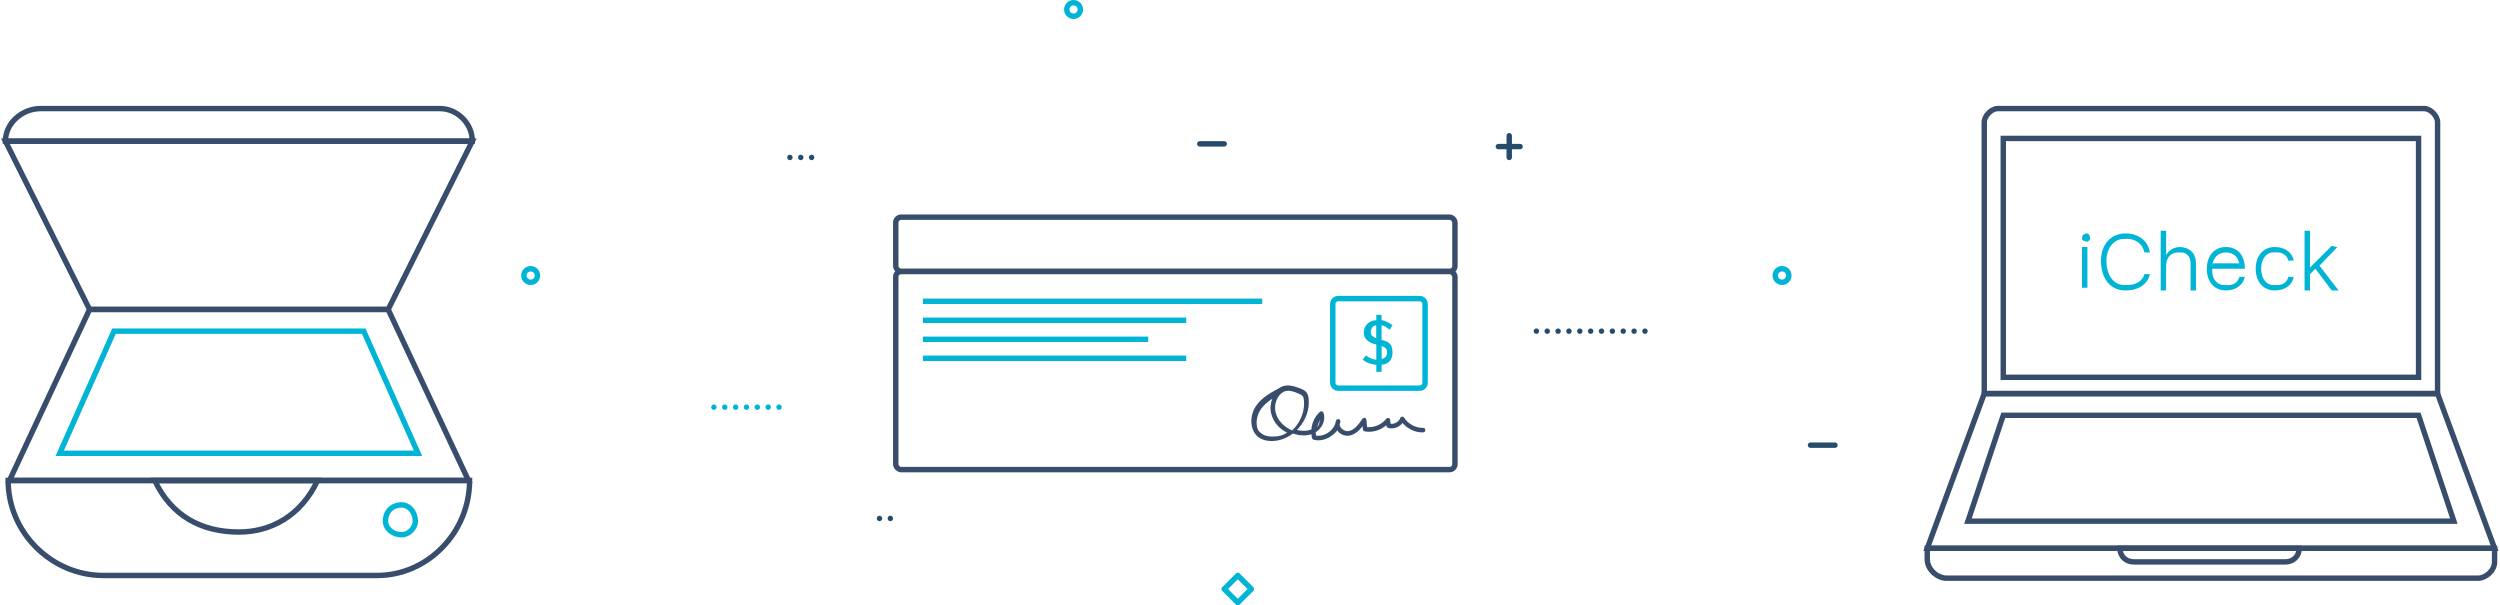 <?xml version="1.0" encoding="UTF-8" standalone="no"?>
<svg width="921px" height="223px" viewBox="0 0 921 223" version="1.1" xmlns="http://www.w3.org/2000/svg" xmlns:xlink="http://www.w3.org/1999/xlink">
    <!-- Generator: Sketch 3.7 (28169) - http://www.bohemiancoding.com/sketch -->
    <title>Group 61</title>
    <desc>Created with Sketch.</desc>
    <defs>
        <circle id="path-1" cx="104.5" cy="5.5" r="3.5"></circle>
        <mask id="mask-2" maskContentUnits="userSpaceOnUse" maskUnits="objectBoundingBox" x="0" y="0" width="7" height="7" fill="white">
            <use xlink:href="#path-1"></use>
        </mask>
    </defs>
    <g id="Page-1" stroke="none" stroke-width="1" fill="none" fill-rule="evenodd">
        <g id="epay-web-services-cash-out" transform="translate(-98, -3175)">
            <g id="Group-61" transform="translate(100, 3176)">
                <g id="Group-57" transform="translate(328, 79)">
                    <rect id="Rectangle-1133" stroke="#374D6B" stroke-width="2" x="0" y="20" width="206" height="73" rx="2"></rect>
                    <rect id="Rectangle-1133" stroke="#374D6B" stroke-width="2" x="0" y="0" width="206" height="20" rx="2"></rect>
                    <g id="Group-55" transform="translate(9.636, 30)" fill="#00B4D5">
                        <polygon id="Fill-9" points="125.364 2 0.364 2 0.364 0 125.364 0"></polygon>
                        <polygon id="Fill-11" points="83.364 16 0.364 16 0.364 14 83.364 14"></polygon>
                        <polygon id="Fill-12" points="97.364 9 0.364 9 0.364 7 97.364 7"></polygon>
                        <polygon id="Fill-13" points="97.364 23 0.364 23 0.364 21 97.364 21"></polygon>
                    </g>
                    <g id="Group-51" transform="translate(131, 30)">
                        <path d="M25.246,44.675 C24.809,45.552 24.48,46.55 24.275,47.6 C24.783,46.78 25.151,45.749 25.246,44.675 M11.044,34.883 C10.589,35.259 10.176,35.745 9.824,36.326 C8.82,37.987 8.481,40.145 8.941,41.96 C9.78,45.28 12.466,47.473 15.022,48.575 C15.42,48.2 15.804,47.792 16.169,47.354 C18.525,44.528 19.69,40.938 19.367,37.505 C19.318,36.995 19.235,36.421 18.977,36.022 C18.655,35.524 18.029,35.243 17.305,34.949 C15.976,34.412 14.47,33.8 13.053,33.983 C12.606,34.039 12.174,34.178 11.766,34.397 C11.699,34.488 11.613,34.565 11.512,34.623 C11.356,34.707 11.201,34.796 11.044,34.883 M3.151,41.302 C2.101,43.024 1.695,45.313 2.091,47.279 C2.294,48.286 2.663,48.99 3.95,49.868 C4.807,50.453 5.941,50.772 7.323,50.813 C9.408,50.881 11.264,50.643 13.159,49.38 C10.454,48.02 8.238,45.881 7.323,42.399 C6.862,40.643 7.016,38.64 7.707,36.875 C5.932,38.041 4.286,39.441 3.151,41.302 Z M7.183,52.47 C5.483,52.419 4.053,52.02 2.932,51.282 C1.524,50.354 0.574,48.878 0.185,47.013 C-0.305,44.666 0.194,41.936 1.489,39.887 C3.543,36.635 7.02,34.69 9.977,33.147 C10.807,32.536 11.745,32.158 12.742,32.041 C14.6,31.828 16.353,32.486 17.9,33.067 C18.681,33.359 19.748,33.761 20.403,34.701 C20.895,35.406 21.035,36.23 21.106,36.942 C21.492,40.743 20.125,44.693 17.357,47.78 C17.168,47.992 16.974,48.197 16.776,48.395 C18.339,48.773 20.317,48.944 22.105,48.191 C22.314,45.723 23.438,43.342 25.276,41.718 C25.477,41.539 25.75,41.474 26.013,41.544 C26.27,41.614 26.479,41.812 26.569,42.071 C27.557,44.899 25.923,47.859 23.704,49.241 C23.714,49.652 23.755,50.061 23.828,50.461 C25.309,50.697 26.917,50.315 28.314,49.374 C29.513,48.567 30.414,47.445 30.888,46.197 C30.912,45.718 31.043,45.249 31.287,44.807 C31.482,44.452 31.898,44.3 32.267,44.434 C32.64,44.571 32.862,44.965 32.794,45.367 C32.731,45.745 32.64,46.116 32.519,46.48 C32.554,46.856 32.728,47.196 32.909,47.455 C33.592,48.435 34.885,49.013 35.92,48.803 C37.996,48.375 39.468,46.423 40.916,44.289 C41.11,44 41.462,43.872 41.788,43.959 C42.118,44.049 42.359,44.341 42.39,44.691 L42.636,47.345 C45.26,47.585 48.034,46.408 49.688,44.287 C49.893,44.025 50.232,43.906 50.544,44.007 C50.859,44.098 51.088,44.376 51.129,44.711 L51.299,46.119 C52.742,46.304 54.302,45.412 54.843,44.021 C54.956,43.732 55.214,43.53 55.513,43.499 C55.803,43.454 56.105,43.609 56.274,43.867 C57.79,46.206 60.54,47.709 63.254,47.62 C63.757,47.608 64.075,47.979 64.085,48.441 C64.094,48.906 63.738,49.29 63.289,49.3 C60.438,49.399 57.577,48.029 55.686,45.824 C54.447,47.43 52.247,48.227 50.322,47.616 C50.016,47.519 49.795,47.245 49.756,46.917 L49.723,46.646 C47.551,48.553 44.581,49.439 41.748,48.916 C41.388,48.85 41.115,48.545 41.079,48.169 L40.973,47.026 C39.696,48.664 38.203,50.051 36.226,50.458 C34.588,50.806 32.52,50.019 31.567,48.452 C31.778,48.799 30.147,50.146 29.192,50.79 C27.267,52.086 24.993,52.523 22.951,51.996 C22.663,51.922 22.441,51.69 22.365,51.395 C22.244,50.929 22.163,50.452 22.115,49.974 C19.803,50.734 17.38,50.345 15.636,49.825 C15.517,49.789 15.397,49.752 15.278,49.713 C12.952,51.495 10.238,52.475 7.514,52.475 C7.403,52.475 7.294,52.473 7.183,52.47 Z" id="Fill-7" fill="#374D6B"></path>
                        <g id="Group-41" transform="translate(30, 0)">
                            <path d="M34,30.998 C34,32.104 33.108,33 32,33 L2,33 C0.895,33 0,32.1 0,30.998 L0,2.002 C0,0.896 0.892,0 2,0 L32,0 C33.105,0 34,0.9 34,2.002 L34,30.998 Z" id="Fill-14" stroke="#00B4D5" stroke-width="2"></path>
                            <path d="M18,17.455 L18,22.227 C19.271,22.034 20,21.131 20,19.798 C20,18.378 19.021,17.797 18,17.455 L18,17.455 Z M16,14.591 L16,9.818 C14.851,9.972 14,10.878 14,12.47 C14,13.642 15.042,14.26 16,14.591 L16,14.591 Z M16.04,24.375 C14.248,24.279 12.381,23.665 11,22.482 C11.409,22.01 11.844,21.396 12.253,20.921 C13.25,21.772 14.582,22.389 16.04,22.53 L16.04,16.949 C13.609,16.31 11.409,15.175 11.409,12.55 C11.409,10.02 13.226,8.128 16.04,7.939 L16.04,6 L17.975,6 L17.975,7.961 C19.408,8.08 20.924,9.073 22,9.806 C21.666,10.303 21.309,10.94 20.976,11.438 C20.106,10.895 19.05,9.949 17.975,9.806 L17.975,15.198 C20.789,15.908 22,16.878 22,19.809 C22,22.459 20.738,24.138 17.975,24.375 L17.975,27 L16.04,27 L16.04,24.375 Z" id="Fill-15" fill="#00B4D5"></path>
                        </g>
                    </g>
                </g>
                <g id="Group-52" transform="translate(0, 39)" stroke-width="2">
                    <path d="M172,12 L0,12 L0,12 C0,5.325 6.223,0 12.925,0 L160.069,0 C166.3,0 172,5.325 172,12 L172,12 Z" id="Fill-1" stroke="#374D6B"></path>
                    <path d="M1,137 L171,137 L171,137 C171,156.266 155.419,172 137,172 L36,172 C17.098,172 1,156.266 1,137 L1,137 Z" id="Fill-5" stroke="#374D6B"></path>
                    <polygon id="Fill-7" stroke="#374D6B" points="141 74 31 74 0 12 172 12"></polygon>
                    <polygon id="Fill-9" stroke="#374D6B" points="31 74 141 74 170.571 137 1.493 137"></polygon>
                    <polygon id="Fill-11" stroke="#00B4D5" points="40 82 20 127 152 127 132 82"></polygon>
                    <path d="M55,137 C61.143,150.086 72.263,156 86,156 C97.739,156 108.857,150.086 115,137 L55,137 Z" id="Fill-13" stroke="#374D6B"></path>
                    <path d="M151,152 C151,148.462 148.538,146 146,146 C142.464,146 140,148.462 140,152 C140,154.538 142.464,157 146,157 C148.538,157 151,154.538 151,152" id="Fill-15" stroke="#00B4D5"></path>
                </g>
                <g id="Group-60" transform="translate(708, 39)">
                    <g id="Group-58">
                        <path d="M0,162 L209,162 L209,167 C209,170.374 205.571,173 203,173 L7,173 C3.878,173 0,169.931 0,166 L0,162 Z" id="Fill-1" stroke="#374D6B" stroke-width="2"></path>
                        <path d="M21,5 L21,105 L188,105 L188,5 C188,2.664 185.354,0 183.059,0 L25.941,0 C23.646,0 21,2.664 21,5" id="Fill-3" stroke="#374D6B" stroke-width="2"></path>
                        <polygon id="Fill-6" stroke="#374D6B" stroke-width="2" points="28 99 181 99 181 11 28 11"></polygon>
                        <polygon id="Fill-8" stroke="#374D6B" stroke-width="2" points="21 105 188 105 209 162 0 162"></polygon>
                        <polygon id="Fill-9" stroke="#374D6B" stroke-width="2" points="28 113 15 152 194 152 181 113"></polygon>
                        <path d="M76,167 C73.511,167 71,165.242 71,162 L71,162 L137,162 L137,162 C137,165.242 134.476,167 132,167 L76,167 Z" id="Fill-10" stroke="#374D6B" stroke-width="2"></path>
                        <use id="Oval-153" stroke="#00B4D5" mask="url(#mask-2)" stroke-width="4" xlink:href="#path-1"></use>
                    </g>
                    <path d="M57,66 L59,66 L59,51 L57,51 L57,66 Z M59,49 C59.33,49 60,48.313 60,48 C60,46.67 59.33,46 59,46 C57.687,46 57,46.67 57,48 C57,48.313 57.687,49 59,49 L59,49 Z M73,67 C78.013,67 81.252,64.617 82,61 L80,61 C79.362,63.474 76.811,65.209 73,65 C68.94,65.209 66.052,61.81 66,56 C66.052,51.162 68.94,47.791 73,48 C76.708,47.791 79.406,49.85 80,53 L82,53 C81.428,48.807 77.896,46 73,46 C67.679,46 64,50.076 64,56 C64,62.896 67.664,67 73,67 L73,67 Z M86,67 L88,67 L88,58 C87.959,54.831 89.844,52.815 93,53 C95.468,52.815 97.041,54.481 97,57 L97,67 L99,67 L99,57 C99,53.4 96.789,51.092 93,51 C90.719,51.092 88.894,52.246 88,54 L88,54 L88,45 L86,45 L86,67 Z M115,58 L105,58 C105.179,55.011 107.209,53 110,53 C113,53 114.97,55.011 115,58 Z M115,62 C114.378,64.108 112.674,65.3 110,65 C107.104,65.3 105.03,63.12 105,60 L105,59 L117,59 C117,53.979 114.304,51 110,51 C105.815,51 103,54.183 103,59 C103,63.963 105.815,67 110,67 C113.696,67 116.319,65.067 117,62 L115,62 Z M135,56 C134.593,53.34 132.103,51 128,51 C123.897,51 121,54.153 121,59 C121,63.934 123.912,67 128,67 C131.922,67 134.532,64.951 135,62 L133,62 C132.556,64.05 130.821,65.271 128,65 C125.149,65.271 123.037,62.873 123,59 C123.037,55.185 125.134,52.715 128,53 C130.912,52.715 132.616,54.183 133,56 L135,56 Z M141,58.57 L141,59 L141,45 L139,45 L139,67 L141,67 L141,61 L143,59 L149,67 L151.531,67 L144.508,57.871 L151.081,51.036 L149,50.57 L141,58.57 Z M105,57 L115,57 L115,58 L105,58 L105,57 Z" id="iCheck" fill="#00B4D5"></path>
                </g>
                <path d="M322,190 L329,190" id="Stroke-2" stroke="#264C6D" stroke-width="2" stroke-linecap="round" stroke-linejoin="round" stroke-dasharray="0,4"></path>
                <path d="M554,49 L554,57" id="Stroke-3" stroke="#264C6D" stroke-width="2" stroke-linecap="round" stroke-linejoin="round"></path>
                <path d="M550,53 L558,53" id="Stroke-4" stroke="#264C6D" stroke-width="2" stroke-linecap="round" stroke-linejoin="round"></path>
                <path d="M396,2.5 C396,1.119 394.881,0 393.5,0 C392.119,0 391,1.119 391,2.5 C391,3.881 392.119,5 393.5,5 C394.881,5 396,3.881 396,2.5 L396,2.5 Z" id="Stroke-5" stroke="#00B4D5" stroke-width="2" stroke-linecap="round" stroke-linejoin="round"></path>
                <path d="M657,100.5 C657,99.119 655.881,98 654.5,98 C653.119,98 652,99.119 652,100.5 C652,101.881 653.119,103 654.5,103 C655.881,103 657,101.881 657,100.5 L657,100.5 Z" id="Stroke-7" stroke="#00B4D5" stroke-width="2" stroke-linecap="round" stroke-linejoin="round"></path>
                <path d="M196,100.5 C196,99.119 194.881,98 193.5,98 C192.119,98 191,99.119 191,100.5 C191,101.881 192.119,103 193.5,103 C194.881,103 196,101.881 196,100.5 L196,100.5 Z" id="Stroke-9" stroke="#00B4D5" stroke-width="2" stroke-linecap="round" stroke-linejoin="round"></path>
                <path d="M261,149 L288,149" id="Stroke-11" stroke="#00B4D5" stroke-width="2" stroke-linecap="round" stroke-linejoin="round" stroke-dasharray="0,4"></path>
                <path d="M665,163 L674,163" id="Stroke-13" stroke="#264C6D" stroke-width="2" stroke-linecap="round" stroke-linejoin="round"></path>
                <path d="M440,52 L449,52" id="Stroke-13" stroke="#264C6D" stroke-width="2" stroke-linecap="round" stroke-linejoin="round"></path>
                <path d="M289,57 L298,57" id="Stroke-17" stroke="#264C6D" stroke-width="2" stroke-linecap="round" stroke-linejoin="round" stroke-dasharray="0,4"></path>
                <path d="M564,121 L607,121" id="Stroke-103" stroke="#264C6C" stroke-width="2" stroke-linecap="round" stroke-linejoin="round" stroke-dasharray="0,4"></path>
                <polygon id="Stroke-51" stroke="#00B4D5" stroke-width="2" stroke-linecap="round" stroke-linejoin="round" points="454 211 449 216 454 221 459 216"></polygon>
            </g>
        </g>
    </g>
</svg>